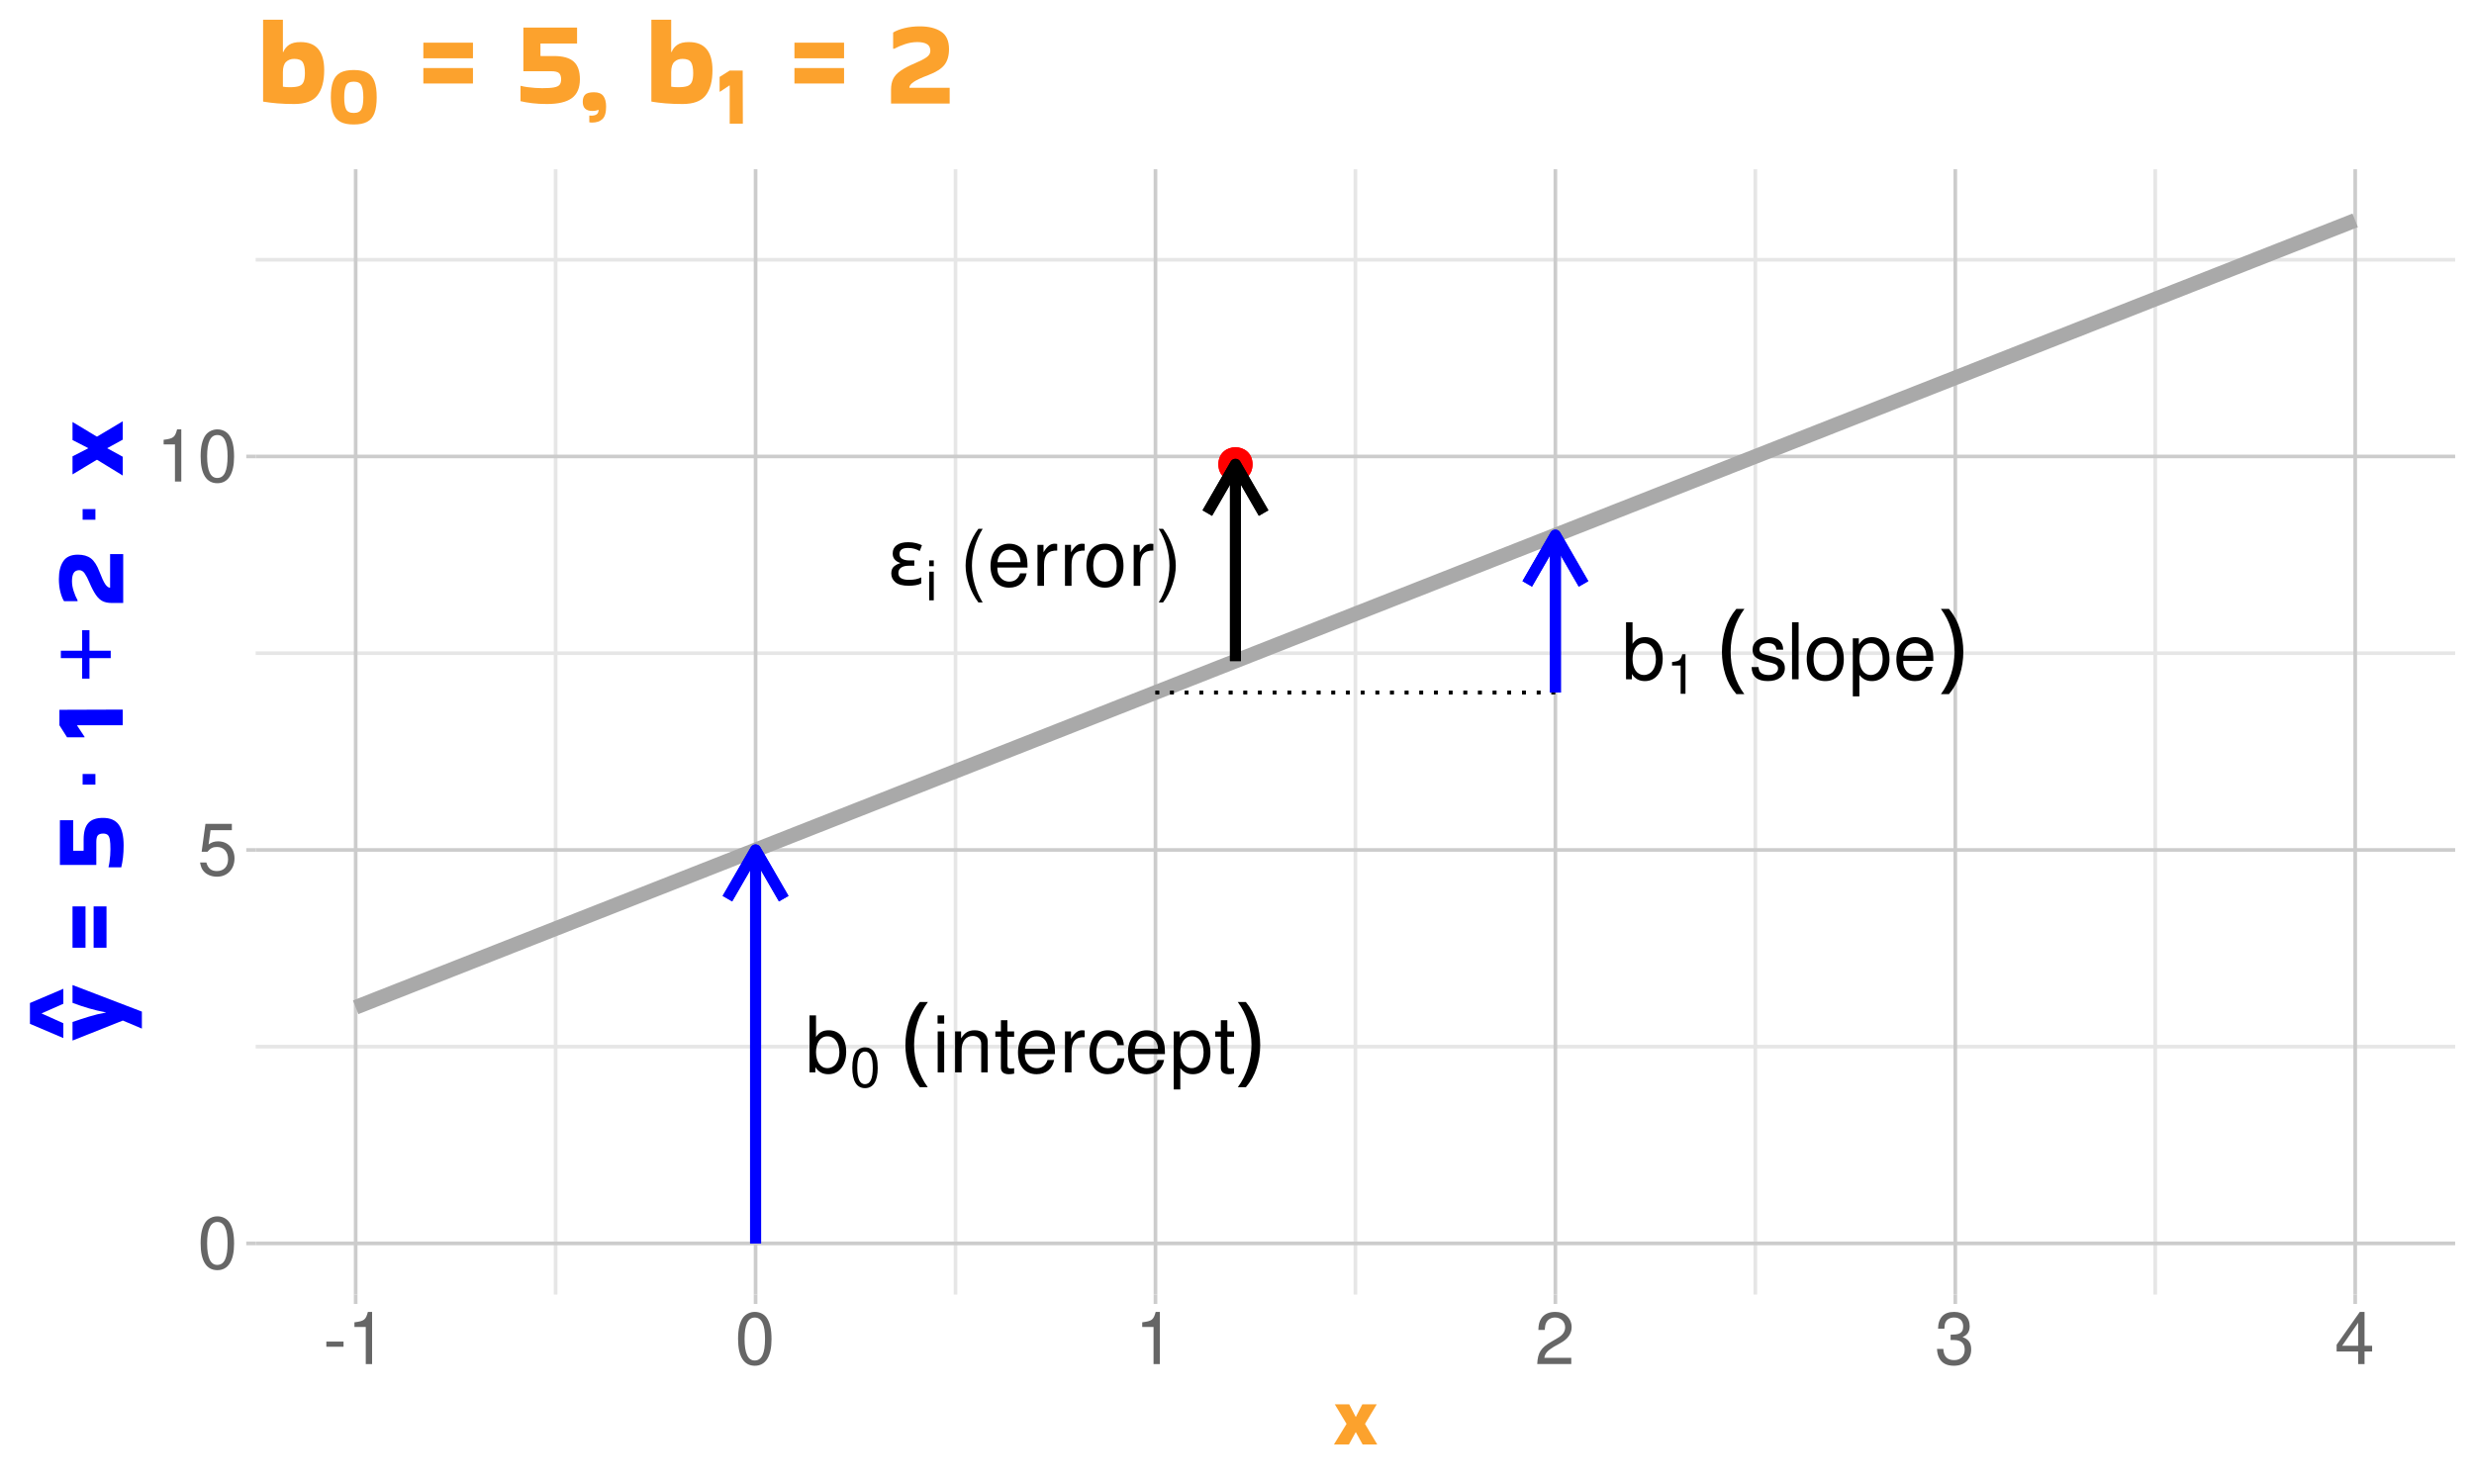 <?xml version="1.0" encoding="UTF-8"?>
<svg xmlns="http://www.w3.org/2000/svg" xmlns:xlink="http://www.w3.org/1999/xlink" width="720" height="432" viewBox="0 0 720 432">
<defs>
<g>
<g id="glyph-0-0">
</g>
<g id="glyph-0-1">
<path d="M 1.234 -16.594 L 1.234 0 L 2.938 0 L 2.938 -1.531 C 3.844 -0.141 5.047 0.531 6.719 0.531 C 9.859 0.531 11.906 -2.047 11.906 -6.016 C 11.906 -9.875 9.969 -12.266 6.812 -12.266 C 5.172 -12.266 4 -11.656 3.125 -10.312 L 3.125 -16.594 Z M 6.438 -10.5 C 8.562 -10.5 9.922 -8.656 9.922 -5.812 C 9.922 -3.094 8.516 -1.25 6.438 -1.25 C 4.422 -1.25 3.125 -3.078 3.125 -5.875 C 3.125 -8.672 4.422 -10.5 6.438 -10.5 Z M 6.438 -10.5 "/>
</g>
<g id="glyph-0-2">
<path d="M 3.422 -11.922 L 1.531 -11.922 L 1.531 0 L 3.422 0 Z M 3.422 -16.594 L 1.5 -16.594 L 1.5 -14.203 L 3.422 -14.203 Z M 3.422 -16.594 "/>
</g>
<g id="glyph-0-3">
<path d="M 1.594 -11.922 L 1.594 0 L 3.5 0 L 3.5 -6.578 C 3.5 -9.016 4.781 -10.609 6.734 -10.609 C 8.234 -10.609 9.203 -9.703 9.203 -8.266 L 9.203 0 L 11.094 0 L 11.094 -9.016 C 11.094 -11 9.609 -12.266 7.312 -12.266 C 5.531 -12.266 4.391 -11.594 3.344 -9.922 L 3.344 -11.922 Z M 1.594 -11.922 "/>
</g>
<g id="glyph-0-4">
<path d="M 5.781 -11.922 L 3.828 -11.922 L 3.828 -15.203 L 1.938 -15.203 L 1.938 -11.922 L 0.312 -11.922 L 0.312 -10.375 L 1.938 -10.375 L 1.938 -1.359 C 1.938 -0.141 2.75 0.531 4.234 0.531 C 4.734 0.531 5.141 0.484 5.781 0.359 L 5.781 -1.234 C 5.516 -1.156 5.266 -1.141 4.875 -1.141 C 4.047 -1.141 3.828 -1.359 3.828 -2.203 L 3.828 -10.375 L 5.781 -10.375 Z M 5.781 -11.922 "/>
</g>
<g id="glyph-0-5">
<path d="M 11.672 -5.328 C 11.672 -7.141 11.547 -8.234 11.203 -9.125 C 10.422 -11.094 8.609 -12.266 6.375 -12.266 C 3.047 -12.266 0.906 -9.75 0.906 -5.812 C 0.906 -1.859 2.953 0.531 6.328 0.531 C 9.062 0.531 10.953 -1.031 11.422 -3.625 L 9.516 -3.625 C 9 -2.047 7.922 -1.234 6.391 -1.234 C 5.188 -1.234 4.172 -1.781 3.531 -2.781 C 3.078 -3.453 2.906 -4.141 2.891 -5.328 Z M 2.938 -6.875 C 3.094 -9.078 4.438 -10.516 6.359 -10.516 C 8.281 -10.516 9.625 -9.016 9.625 -6.875 Z M 2.938 -6.875 "/>
</g>
<g id="glyph-0-6">
<path d="M 1.578 -11.922 L 1.578 0 L 3.484 0 L 3.484 -6.188 C 3.5 -9.062 4.688 -10.328 7.312 -10.266 L 7.312 -12.203 C 6.984 -12.25 6.812 -12.266 6.578 -12.266 C 5.344 -12.266 4.422 -11.547 3.328 -9.766 L 3.328 -11.922 Z M 1.578 -11.922 "/>
</g>
<g id="glyph-0-7">
<path d="M 10.719 -7.922 C 10.625 -9.078 10.375 -9.828 9.922 -10.5 C 9.109 -11.609 7.672 -12.266 6.016 -12.266 C 2.781 -12.266 0.703 -9.719 0.703 -5.766 C 0.703 -1.906 2.75 0.531 5.984 0.531 C 8.828 0.531 10.625 -1.188 10.859 -4.094 L 8.953 -4.094 C 8.625 -2.188 7.656 -1.234 6.031 -1.234 C 3.938 -1.234 2.688 -2.938 2.688 -5.766 C 2.688 -8.734 3.922 -10.516 5.984 -10.516 C 7.578 -10.516 8.578 -9.578 8.812 -7.922 Z M 10.719 -7.922 "/>
</g>
<g id="glyph-0-8">
<path d="M 1.234 4.969 L 3.141 4.969 L 3.141 -1.25 C 4.141 -0.016 5.266 0.531 6.812 0.531 C 9.906 0.531 11.906 -1.953 11.906 -5.766 C 11.906 -9.766 9.953 -12.266 6.781 -12.266 C 5.172 -12.266 3.875 -11.547 2.984 -10.125 L 2.984 -11.922 L 1.234 -11.922 Z M 6.469 -10.5 C 8.562 -10.5 9.922 -8.656 9.922 -5.812 C 9.922 -3.094 8.531 -1.25 6.469 -1.25 C 4.438 -1.25 3.141 -3.078 3.141 -5.875 C 3.141 -8.672 4.438 -10.5 6.469 -10.5 Z M 6.469 -10.5 "/>
</g>
<g id="glyph-0-9">
<path d="M 9.969 -8.609 C 9.953 -10.953 8.406 -12.266 5.641 -12.266 C 2.875 -12.266 1.062 -10.844 1.062 -8.625 C 1.062 -6.766 2.031 -5.875 4.844 -5.188 L 6.625 -4.766 C 7.938 -4.438 8.469 -3.969 8.469 -3.125 C 8.469 -1.984 7.359 -1.234 5.688 -1.234 C 4.672 -1.234 3.797 -1.531 3.328 -2.031 C 3.031 -2.375 2.891 -2.703 2.781 -3.547 L 0.781 -3.547 C 0.859 -0.797 2.406 0.531 5.531 0.531 C 8.531 0.531 10.453 -0.953 10.453 -3.25 C 10.453 -5.031 9.453 -6.016 7.078 -6.578 L 5.266 -7.016 C 3.703 -7.375 3.047 -7.875 3.047 -8.719 C 3.047 -9.828 4.031 -10.516 5.578 -10.516 C 7.109 -10.516 7.922 -9.859 7.969 -8.609 Z M 9.969 -8.609 "/>
</g>
<g id="glyph-0-10">
<path d="M 3.453 -16.594 L 1.547 -16.594 L 1.547 0 L 3.453 0 Z M 3.453 -16.594 "/>
</g>
<g id="glyph-0-11">
<path d="M 6.188 -12.266 C 2.828 -12.266 0.812 -9.875 0.812 -5.875 C 0.812 -1.844 2.828 0.531 6.219 0.531 C 9.578 0.531 11.609 -1.859 11.609 -5.781 C 11.609 -9.922 9.656 -12.266 6.188 -12.266 Z M 6.219 -10.516 C 8.359 -10.516 9.625 -8.766 9.625 -5.812 C 9.625 -2.984 8.312 -1.234 6.219 -1.234 C 4.094 -1.234 2.797 -2.984 2.797 -5.875 C 2.797 -8.766 4.094 -10.516 6.219 -10.516 Z M 6.219 -10.516 "/>
</g>
<g id="glyph-0-12">
</g>
<g id="glyph-0-13">
<path d="M 5.375 -16.594 C 3.094 -13.609 1.656 -9.469 1.656 -5.891 C 1.656 -2.297 3.094 1.844 5.375 4.828 L 6.625 4.828 C 4.625 1.578 3.5 -2.25 3.5 -5.891 C 3.5 -9.516 4.625 -13.359 6.625 -16.594 Z M 5.375 -16.594 "/>
</g>
<g id="glyph-0-14">
<path d="M 2.125 4.828 C 4.391 1.844 5.828 -2.297 5.828 -5.875 C 5.828 -9.469 4.391 -13.609 2.125 -16.594 L 0.859 -16.594 C 2.875 -13.344 3.984 -9.516 3.984 -5.875 C 3.984 -2.25 2.875 1.594 0.859 4.828 Z M 2.125 4.828 "/>
</g>
<g id="glyph-1-0">
</g>
<g id="glyph-1-1">
<path d="M 4.391 -11.516 C 3.328 -11.516 2.375 -11.047 1.781 -10.266 C 1.047 -9.25 0.688 -7.719 0.688 -5.578 C 0.688 -1.688 1.953 0.359 4.391 0.359 C 6.781 0.359 8.078 -1.688 8.078 -5.484 C 8.078 -7.719 7.734 -9.219 6.984 -10.266 C 6.391 -11.062 5.453 -11.516 4.391 -11.516 Z M 4.391 -10.281 C 5.891 -10.281 6.641 -8.734 6.641 -5.609 C 6.641 -2.328 5.906 -0.797 4.344 -0.797 C 2.875 -0.797 2.125 -2.391 2.125 -5.562 C 2.125 -8.734 2.875 -10.281 4.391 -10.281 Z M 4.391 -10.281 "/>
</g>
<g id="glyph-1-2">
<path d="M 4.125 -8.203 L 4.125 0 L 5.531 0 L 5.531 -11.516 L 4.609 -11.516 C 4.109 -9.75 3.797 -9.516 1.625 -9.234 L 1.625 -8.203 Z M 4.125 -8.203 "/>
</g>
<g id="glyph-1-3">
<path d="M 2.391 -8.344 L 1.062 -8.344 L 1.062 0 L 2.391 0 Z M 2.391 -11.625 L 1.047 -11.625 L 1.047 -9.938 L 2.391 -9.938 Z M 2.391 -11.625 "/>
</g>
<g id="glyph-2-0">
<path d="M 2.141 0 L 2.141 -16.25 L 11.5 -16.25 L 11.5 0 Z M 3.297 -1.156 L 10.328 -1.156 L 10.328 -15.094 L 3.297 -15.094 Z M 3.297 -1.156 "/>
</g>
<g id="glyph-2-1">
</g>
<g id="glyph-2-2">
<path d="M 6.094 0.234 C 4.332 0.234 3.047 -0.102 2.234 -0.781 C 1.43 -1.457 1.031 -2.305 1.031 -3.328 C 1.031 -4.234 1.281 -4.906 1.781 -5.344 C 2.289 -5.789 2.895 -6.113 3.594 -6.312 L 3.594 -6.422 C 2.945 -6.629 2.426 -6.957 2.031 -7.406 C 1.633 -7.852 1.438 -8.441 1.438 -9.172 C 1.438 -10.203 1.828 -11.004 2.609 -11.578 C 3.398 -12.148 4.508 -12.438 5.938 -12.438 C 6.789 -12.438 7.562 -12.348 8.25 -12.172 C 8.938 -11.992 9.504 -11.785 9.953 -11.547 L 9.312 -9.875 C 8.82 -10.156 8.301 -10.375 7.75 -10.531 C 7.195 -10.688 6.594 -10.766 5.938 -10.766 C 5.031 -10.766 4.383 -10.609 4 -10.297 C 3.613 -9.984 3.422 -9.562 3.422 -9.031 C 3.422 -8.332 3.695 -7.844 4.25 -7.562 C 4.801 -7.281 5.441 -7.141 6.172 -7.141 L 7.734 -7.141 L 7.734 -5.594 L 6.172 -5.594 C 5.172 -5.594 4.406 -5.406 3.875 -5.031 C 3.352 -4.664 3.094 -4.133 3.094 -3.438 C 3.094 -2.781 3.352 -2.289 3.875 -1.969 C 4.406 -1.645 5.145 -1.484 6.094 -1.484 C 6.883 -1.484 7.57 -1.539 8.156 -1.656 C 8.738 -1.781 9.27 -1.961 9.75 -2.203 L 9.75 -0.438 C 9.27 -0.188 8.719 -0.016 8.094 0.078 C 7.477 0.18 6.812 0.234 6.094 0.234 Z M 6.094 0.234 "/>
</g>
<g id="glyph-3-0">
<path d="M 2.672 0 L 2.672 -20.312 L 14.375 -20.312 L 14.375 0 Z M 4.125 -1.453 L 12.922 -1.453 L 12.922 -18.859 L 4.125 -18.859 Z M 4.125 -1.453 "/>
</g>
<g id="glyph-3-1">
<path d="M 1.141 -7.797 C 1.141 -10.109 1.473 -12.336 2.141 -14.484 C 2.816 -16.641 3.879 -18.582 5.328 -20.312 L 7.688 -20.312 C 6.352 -18.531 5.348 -16.566 4.672 -14.422 C 4.004 -12.273 3.672 -10.078 3.672 -7.828 C 3.672 -5.629 4.004 -3.469 4.672 -1.344 C 5.348 0.77 6.344 2.719 7.656 4.5 L 5.328 4.5 C 3.879 2.82 2.816 0.926 2.141 -1.188 C 1.473 -3.301 1.141 -5.504 1.141 -7.797 Z M 1.141 -7.797 "/>
</g>
<g id="glyph-3-2">
<path d="M 7.391 -7.797 C 7.391 -5.504 7.051 -3.301 6.375 -1.188 C 5.707 0.926 4.656 2.82 3.219 4.5 L 0.875 4.5 C 2.188 2.719 3.176 0.77 3.844 -1.344 C 4.52 -3.469 4.859 -5.629 4.859 -7.828 C 4.859 -10.078 4.52 -12.273 3.844 -14.422 C 3.176 -16.566 2.18 -18.531 0.859 -20.312 L 3.219 -20.312 C 4.656 -18.582 5.707 -16.641 6.375 -14.484 C 7.051 -12.336 7.391 -10.109 7.391 -7.797 Z M 7.391 -7.797 "/>
</g>
<g id="glyph-4-0">
</g>
<g id="glyph-4-1">
<path d="M 5.781 -15.188 C 4.391 -15.188 3.125 -14.547 2.359 -13.531 C 1.391 -12.188 0.906 -10.156 0.906 -7.344 C 0.906 -2.219 2.578 0.484 5.781 0.484 C 8.922 0.484 10.641 -2.219 10.641 -7.219 C 10.641 -10.156 10.188 -12.141 9.203 -13.531 C 8.422 -14.578 7.188 -15.188 5.781 -15.188 Z M 5.781 -13.547 C 7.766 -13.547 8.75 -11.516 8.75 -7.391 C 8.75 -3.062 7.797 -1.047 5.734 -1.047 C 3.781 -1.047 2.797 -3.156 2.797 -7.328 C 2.797 -11.516 3.781 -13.547 5.781 -13.547 Z M 5.781 -13.547 "/>
</g>
<g id="glyph-4-2">
<path d="M 10 -14.891 L 2.312 -14.891 L 1.203 -6.781 L 2.891 -6.781 C 3.766 -7.812 4.469 -8.172 5.656 -8.172 C 7.641 -8.172 8.891 -6.797 8.891 -4.594 C 8.891 -2.453 7.641 -1.156 5.625 -1.156 C 4.016 -1.156 3.031 -1.969 2.578 -3.656 L 0.734 -3.656 C 0.984 -2.438 1.203 -1.844 1.641 -1.297 C 2.484 -0.172 3.984 0.484 5.672 0.484 C 8.672 0.484 10.766 -1.703 10.766 -4.844 C 10.766 -7.797 8.812 -9.812 5.969 -9.812 C 4.906 -9.812 4.078 -9.531 3.219 -8.906 L 3.797 -13.062 L 10 -13.062 Z M 10 -14.891 "/>
</g>
<g id="glyph-4-3">
<path d="M 5.438 -10.812 L 5.438 0 L 7.281 0 L 7.281 -15.188 L 6.062 -15.188 C 5.422 -12.859 5 -12.531 2.141 -12.156 L 2.141 -10.812 Z M 5.438 -10.812 "/>
</g>
<g id="glyph-4-4">
<path d="M 5.969 -6.547 L 0.969 -6.547 L 0.969 -5.047 L 5.969 -5.047 Z M 5.969 -6.547 "/>
</g>
<g id="glyph-4-5">
<path d="M 10.625 -1.828 L 2.797 -1.828 C 2.984 -3.094 3.656 -3.891 5.484 -5 L 7.578 -6.172 C 9.656 -7.328 10.734 -8.891 10.734 -10.75 C 10.734 -12.016 10.234 -13.188 9.344 -14 C 8.469 -14.812 7.375 -15.188 5.969 -15.188 C 4.078 -15.188 2.672 -14.516 1.844 -13.203 C 1.328 -12.406 1.094 -11.469 1.047 -9.938 L 2.891 -9.938 C 2.969 -10.969 3.094 -11.578 3.344 -12.078 C 3.828 -13 4.781 -13.562 5.906 -13.562 C 7.578 -13.562 8.844 -12.344 8.844 -10.703 C 8.844 -9.484 8.141 -8.438 6.828 -7.688 L 4.891 -6.547 C 1.781 -4.766 0.875 -3.344 0.719 -0.016 L 10.625 -0.016 Z M 10.625 -1.828 "/>
</g>
<g id="glyph-4-6">
<path d="M 4.641 -7 L 5.656 -7 C 7.672 -7 8.734 -6.047 8.734 -4.219 C 8.734 -2.312 7.578 -1.156 5.672 -1.156 C 3.641 -1.156 2.641 -2.188 2.516 -4.406 L 0.672 -4.406 C 0.75 -3.188 0.969 -2.391 1.328 -1.719 C 2.094 -0.25 3.547 0.484 5.594 0.484 C 8.656 0.484 10.625 -1.359 10.625 -4.234 C 10.625 -6.172 9.891 -7.219 8.109 -7.859 C 9.484 -8.422 10.188 -9.469 10.188 -11 C 10.188 -13.609 8.484 -15.188 5.656 -15.188 C 2.641 -15.188 1.047 -13.5 0.984 -10.297 L 2.828 -10.297 C 2.859 -11.219 2.938 -11.734 3.172 -12.203 C 3.594 -13.062 4.516 -13.562 5.672 -13.562 C 7.312 -13.562 8.297 -12.578 8.297 -10.938 C 8.297 -9.875 7.922 -9.219 7.094 -8.859 C 6.594 -8.656 5.922 -8.562 4.641 -8.547 Z M 4.641 -7 "/>
</g>
<g id="glyph-4-7">
<path d="M 6.859 -3.672 L 6.859 0 L 8.719 0 L 8.719 -3.672 L 10.922 -3.672 L 10.922 -5.328 L 8.719 -5.328 L 8.719 -15.188 L 7.344 -15.188 L 0.594 -5.625 L 0.594 -3.672 Z M 6.859 -5.328 L 2.203 -5.328 L 6.859 -12.031 Z M 6.859 -5.328 "/>
</g>
<g id="glyph-5-0">
<path d="M 1.922 -16.172 L 13.922 -16.172 L 13.922 0 L 1.922 0 Z M 4.312 -2.406 L 11.516 -2.406 L 11.516 -13.781 L 4.312 -13.781 Z M 4.312 -2.406 "/>
</g>
<g id="glyph-5-1">
<path d="M 9.312 -6.172 L 12.859 -0.219 L 8.594 -0.219 L 6.625 -3.797 L 6.578 -3.797 L 4.609 -0.219 L 0.234 -0.219 L 3.891 -6.172 L 3.891 -6.266 L 0.5 -11.906 L 4.703 -11.906 L 6.578 -8.25 L 6.625 -8.25 L 8.5 -11.906 L 12.703 -11.906 L 9.312 -6.266 Z M 9.312 -6.172 "/>
</g>
<g id="glyph-6-0">
<path d="M -20.219 -2.406 L -20.219 -17.406 L 0 -17.406 L 0 -2.406 Z M -3 -5.406 L -3 -14.406 L -17.219 -14.406 L -17.219 -5.406 Z M -3 -5.406 "/>
</g>
<g id="glyph-6-1">
<path d="M 5.25 -3.484 L -0.234 -5.797 L -14.812 0 L -14.875 0 L -14.875 -5.375 C -13.301 -5.926 -11.711 -6.445 -10.109 -6.938 C -8.504 -7.438 -6.863 -7.832 -5.188 -8.125 L -5.188 -8.188 C -6.852 -8.488 -8.484 -8.875 -10.078 -9.344 C -11.68 -9.812 -13.281 -10.348 -14.875 -10.953 L -14.875 -16.109 L -14.797 -16.109 L 5.312 -8.406 L 5.312 -3.484 Z M 5.25 -3.484 "/>
</g>
<g id="glyph-6-2">
<path d="M -19.266 -11.406 L -9.547 -15.547 L -9.547 -11.188 L -15.844 -8.406 L -15.844 -8.344 L -9.547 -5.516 L -9.547 -1.203 L -19.266 -5.344 Z M -19.266 -11.406 "/>
</g>
<g id="glyph-6-3">
</g>
<g id="glyph-6-4">
<path d="M -14.875 -1.5 L -14.875 -13.531 L -11.094 -13.531 L -11.094 -1.5 Z M -8.734 -1.5 L -8.734 -13.531 L -4.984 -13.531 L -4.984 -1.5 Z M -8.734 -1.5 "/>
</g>
<g id="glyph-6-5">
<path d="M -7.953 -1.594 L -18.547 -1.594 L -18.547 -14.609 L -14.672 -14.609 L -14.672 -5.734 L -11.734 -5.734 L -11.641 -5.797 L -11.641 -9 C -11.641 -11.195 -11.188 -12.797 -10.281 -13.797 C -9.383 -14.797 -7.957 -15.297 -6 -15.297 C -3.914 -15.297 -2.395 -14.645 -1.438 -13.344 C -0.477 -12.051 0 -10.035 0 -7.297 C 0 -5.992 -0.062 -4.812 -0.188 -3.75 C -0.32 -2.688 -0.488 -1.738 -0.688 -0.906 L -4.344 -0.906 L -4.406 -0.953 C -4.289 -1.398 -4.191 -1.926 -4.109 -2.531 C -4.023 -3.145 -3.957 -3.77 -3.906 -4.406 C -3.863 -5.051 -3.844 -5.633 -3.844 -6.156 C -3.844 -7.395 -3.898 -8.344 -4.016 -9 C -4.141 -9.656 -4.352 -10.109 -4.656 -10.359 C -4.969 -10.609 -5.406 -10.734 -5.969 -10.734 C -6.664 -10.734 -7.172 -10.566 -7.484 -10.234 C -7.797 -9.91 -7.953 -9.258 -7.953 -8.281 Z M -7.953 -1.594 "/>
</g>
<g id="glyph-6-6">
<path d="M -11.375 -1.203 L -16.469 -1.203 L -18.688 -4.703 L -18.688 -9.203 L -0.266 -9.266 L -0.266 -4.703 L -13.5 -4.703 L -13.5 -4.562 L -11.375 -1.344 Z M -11.375 -1.203 "/>
</g>
<g id="glyph-6-7">
<path d="M -13.406 -1.266 L -17.344 -1.266 C -17.781 -1.961 -18.141 -2.879 -18.422 -4.016 C -18.703 -5.16 -18.844 -6.398 -18.844 -7.734 C -18.844 -9.879 -18.422 -11.594 -17.578 -12.875 C -16.734 -14.164 -15.312 -14.812 -13.312 -14.812 C -11.738 -14.812 -10.473 -14.445 -9.516 -13.719 C -8.566 -12.988 -7.742 -11.707 -7.047 -9.875 C -6.367 -8.094 -5.797 -6.863 -5.328 -6.188 C -4.859 -5.52 -4.395 -5.188 -3.938 -5.188 L -3.938 -14.969 L -0.125 -14.969 L -0.125 -0.75 L -3.484 -0.75 C -4.504 -0.75 -5.375 -0.922 -6.094 -1.266 C -6.812 -1.617 -7.469 -2.223 -8.062 -3.078 C -8.664 -3.941 -9.289 -5.133 -9.938 -6.656 C -10.414 -7.801 -10.879 -8.695 -11.328 -9.344 C -11.773 -9.988 -12.316 -10.305 -12.953 -10.297 C -13.711 -10.273 -14.25 -9.988 -14.562 -9.438 C -14.875 -8.883 -15.031 -8.109 -15.031 -7.109 C -15.031 -6.148 -14.863 -5.172 -14.531 -4.172 C -14.207 -3.172 -13.832 -2.289 -13.406 -1.531 Z M -13.406 -1.266 "/>
</g>
<g id="glyph-6-8">
<path d="M -7.703 -11.641 L -0.266 -16.078 L -0.266 -10.734 L -4.734 -8.281 L -4.734 -8.219 L -0.266 -5.766 L -0.266 -0.297 L -7.703 -4.859 L -7.828 -4.859 L -14.875 -0.625 L -14.875 -5.875 L -10.312 -8.219 L -10.312 -8.281 L -14.875 -10.625 L -14.875 -15.875 L -7.828 -11.641 Z M -7.703 -11.641 "/>
</g>
<g id="glyph-7-0">
<path d="M 5.297 -1.5 L -21.156 -1.5 L -21.156 -16.5 L 5.297 -16.5 Z M 3.641 -3.172 L 3.641 -14.828 L -19.469 -14.828 L -19.469 -3.172 Z M 3.641 -3.172 "/>
</g>
<g id="glyph-7-1">
<path d="M -12.281 -3.203 L -12.281 -6.297 L -8.562 -6.297 L -8.562 -3.203 Z M -12.281 -3.203 "/>
</g>
<g id="glyph-8-0">
<path d="M 0 -2.812 L -21.422 -2.812 L -21.422 -15.156 L 0 -15.156 Z M -1.531 -4.344 L -1.531 -13.625 L -19.891 -13.625 L -19.891 -4.344 Z M -1.531 -4.344 "/>
</g>
<g id="glyph-8-1">
<path d="M -11.641 -9.625 L -11.641 -15.594 L -9.516 -15.594 L -9.516 -9.625 L -3.328 -9.625 L -3.328 -7.469 L -9.516 -7.469 L -9.516 -1.5 L -11.641 -1.5 L -11.641 -7.469 L -17.844 -7.469 L -17.844 -9.625 Z M -11.641 -9.625 "/>
</g>
<g id="glyph-9-0">
<path d="M 2.875 -24.266 L 20.875 -24.266 L 20.875 0 L 2.875 0 Z M 6.484 -3.594 L 17.281 -3.594 L 17.281 -20.656 L 6.484 -20.656 Z M 6.484 -3.594 "/>
</g>
<g id="glyph-9-1">
<path d="M 19.938 -9.859 C 19.938 -6.617 19.273 -4.164 17.953 -2.5 C 16.641 -0.832 14.398 0 11.234 0 C 9.453 0 7.801 -0.062 6.281 -0.188 C 4.758 -0.32 3.422 -0.488 2.266 -0.688 L 2.156 -0.75 L 2.156 -24.547 L 7.922 -24.547 L 7.922 -15.156 L 8.062 -15.156 C 8.395 -16.02 8.953 -16.711 9.734 -17.234 C 10.516 -17.766 11.625 -18.031 13.062 -18.031 C 17.645 -18.031 19.938 -15.305 19.938 -9.859 Z M 7.922 -9.25 L 7.922 -5.047 C 8.492 -4.941 9.164 -4.891 9.938 -4.891 C 11.062 -4.891 11.941 -4.992 12.578 -5.203 C 13.211 -5.41 13.66 -5.812 13.922 -6.406 C 14.191 -7.008 14.328 -7.875 14.328 -9 C 14.328 -10.414 14.125 -11.457 13.719 -12.125 C 13.312 -12.801 12.473 -13.141 11.203 -13.141 C 10.234 -13.141 9.441 -12.844 8.828 -12.25 C 8.223 -11.664 7.922 -10.664 7.922 -9.25 Z M 7.922 -9.25 "/>
</g>
<g id="glyph-9-2">
</g>
<g id="glyph-9-3">
<path d="M 1.797 -17.859 L 16.234 -17.859 L 16.234 -13.312 L 1.797 -13.312 Z M 1.797 -10.469 L 16.234 -10.469 L 16.234 -5.969 L 1.797 -5.969 Z M 1.797 -10.469 "/>
</g>
<g id="glyph-9-4">
<path d="M 1.906 -9.547 L 1.906 -22.25 L 17.531 -22.25 L 17.531 -17.609 L 6.875 -17.609 L 6.875 -14.078 L 6.953 -13.969 L 10.797 -13.969 C 13.441 -13.969 15.363 -13.426 16.562 -12.344 C 17.758 -11.27 18.359 -9.555 18.359 -7.203 C 18.359 -4.703 17.578 -2.875 16.016 -1.719 C 14.461 -0.57 12.039 0 8.75 0 C 7.188 0 5.77 -0.078 4.5 -0.234 C 3.227 -0.391 2.086 -0.586 1.078 -0.828 L 1.078 -5.219 L 1.156 -5.297 C 1.676 -5.148 2.301 -5.023 3.031 -4.922 C 3.77 -4.828 4.52 -4.75 5.281 -4.688 C 6.051 -4.633 6.75 -4.609 7.375 -4.609 C 8.863 -4.609 10.004 -4.68 10.797 -4.828 C 11.586 -4.973 12.133 -5.227 12.438 -5.594 C 12.738 -5.969 12.891 -6.488 12.891 -7.156 C 12.891 -8 12.691 -8.609 12.297 -8.984 C 11.898 -9.359 11.113 -9.547 9.938 -9.547 Z M 1.906 -9.547 "/>
</g>
<g id="glyph-9-5">
<path d="M 2.125 3.344 C 2.27 3.375 2.438 3.391 2.625 3.391 C 3.344 3.391 3.879 3.258 4.234 3 C 4.598 2.75 4.781 2.312 4.781 1.688 L 4.75 1.656 C 4.344 1.895 3.754 2.016 2.984 2.016 C 1.117 2.016 0.188 1.129 0.188 -0.641 C 0.188 -1.555 0.414 -2.25 0.875 -2.719 C 1.344 -3.188 2.203 -3.422 3.453 -3.422 C 4.723 -3.422 5.629 -3.062 6.172 -2.344 C 6.711 -1.625 6.984 -0.594 6.984 0.75 C 6.984 2.508 6.625 3.723 5.906 4.391 C 5.188 5.066 4.164 5.406 2.844 5.406 C 2.719 5.406 2.594 5.395 2.469 5.375 C 2.352 5.363 2.227 5.348 2.094 5.328 L 2.094 3.391 Z M 2.125 3.344 "/>
</g>
<g id="glyph-9-6">
<path d="M 1.516 -16.094 L 1.516 -20.812 C 2.348 -21.332 3.445 -21.758 4.812 -22.094 C 6.188 -22.438 7.676 -22.609 9.281 -22.609 C 11.852 -22.609 13.91 -22.102 15.453 -21.094 C 17.004 -20.082 17.781 -18.379 17.781 -15.984 C 17.781 -14.086 17.344 -12.566 16.469 -11.422 C 15.594 -10.285 14.051 -9.297 11.844 -8.453 C 9.707 -7.641 8.238 -6.953 7.438 -6.391 C 6.633 -5.828 6.234 -5.27 6.234 -4.719 L 17.969 -4.719 L 17.969 -0.141 L 0.906 -0.141 L 0.906 -4.172 C 0.906 -5.398 1.113 -6.445 1.531 -7.312 C 1.945 -8.176 2.672 -8.969 3.703 -9.688 C 4.734 -10.406 6.16 -11.148 7.984 -11.922 C 9.359 -12.492 10.438 -13.051 11.219 -13.594 C 12 -14.133 12.375 -14.785 12.344 -15.547 C 12.32 -16.461 11.977 -17.102 11.312 -17.469 C 10.656 -17.844 9.727 -18.031 8.531 -18.031 C 7.375 -18.031 6.195 -17.832 5 -17.438 C 3.801 -17.039 2.75 -16.594 1.844 -16.094 Z M 1.516 -16.094 "/>
</g>
<g id="glyph-10-0">
<path d="M 2.016 -16.984 L 14.625 -16.984 L 14.625 0 L 2.016 0 Z M 4.531 -2.516 L 12.094 -2.516 L 12.094 -14.469 L 4.531 -14.469 Z M 4.531 -2.516 "/>
</g>
<g id="glyph-10-1">
<path d="M 14.219 -7.906 C 14.219 -6 14 -4.461 13.562 -3.297 C 13.125 -2.141 12.414 -1.301 11.438 -0.781 C 10.469 -0.258 9.164 0 7.531 0 C 5.914 0 4.617 -0.258 3.641 -0.781 C 2.672 -1.301 1.969 -2.141 1.531 -3.297 C 1.094 -4.461 0.875 -6 0.875 -7.906 C 0.875 -9.844 1.094 -11.391 1.531 -12.547 C 1.969 -13.711 2.672 -14.555 3.641 -15.078 C 4.617 -15.598 5.914 -15.859 7.531 -15.859 C 9.164 -15.859 10.469 -15.598 11.438 -15.078 C 12.414 -14.555 13.125 -13.711 13.562 -12.547 C 14 -11.391 14.219 -9.844 14.219 -7.906 Z M 7.531 -3.359 C 8.676 -3.359 9.426 -3.727 9.781 -4.469 C 10.145 -5.219 10.328 -6.363 10.328 -7.906 C 10.328 -9.469 10.145 -10.617 9.781 -11.359 C 9.426 -12.098 8.676 -12.469 7.531 -12.469 C 6.406 -12.469 5.66 -12.098 5.297 -11.359 C 4.941 -10.617 4.766 -9.469 4.766 -7.906 C 4.766 -6.363 4.941 -5.219 5.297 -4.469 C 5.66 -3.727 6.406 -3.359 7.531 -3.359 Z M 7.531 -3.359 "/>
</g>
<g id="glyph-10-2">
<path d="M 1.016 -9.547 L 1.016 -13.844 L 3.953 -15.703 L 7.734 -15.703 L 7.781 -0.234 L 3.953 -0.234 L 3.953 -11.344 L 3.828 -11.344 L 1.141 -9.547 Z M 1.016 -9.547 "/>
</g>
</g>
<clipPath id="clip-0">
<path clip-rule="nonzero" d="M 74.41 49.258 L 714.52 49.258 L 714.52 376.848 L 74.41 376.848 Z M 74.41 49.258 "/>
</clipPath>
<clipPath id="clip-1">
<path clip-rule="nonzero" d="M 74.41 304 L 714.52 304 L 714.52 306 L 74.41 306 Z M 74.41 304 "/>
</clipPath>
<clipPath id="clip-2">
<path clip-rule="nonzero" d="M 74.41 189 L 714.52 189 L 714.52 191 L 74.41 191 Z M 74.41 189 "/>
</clipPath>
<clipPath id="clip-3">
<path clip-rule="nonzero" d="M 74.41 75 L 714.52 75 L 714.52 77 L 74.41 77 Z M 74.41 75 "/>
</clipPath>
<clipPath id="clip-4">
<path clip-rule="nonzero" d="M 161 49.258 L 163 49.258 L 163 376.848 L 161 376.848 Z M 161 49.258 "/>
</clipPath>
<clipPath id="clip-5">
<path clip-rule="nonzero" d="M 277 49.258 L 279 49.258 L 279 376.848 L 277 376.848 Z M 277 49.258 "/>
</clipPath>
<clipPath id="clip-6">
<path clip-rule="nonzero" d="M 393 49.258 L 395 49.258 L 395 376.848 L 393 376.848 Z M 393 49.258 "/>
</clipPath>
<clipPath id="clip-7">
<path clip-rule="nonzero" d="M 510 49.258 L 512 49.258 L 512 376.848 L 510 376.848 Z M 510 49.258 "/>
</clipPath>
<clipPath id="clip-8">
<path clip-rule="nonzero" d="M 626 49.258 L 628 49.258 L 628 376.848 L 626 376.848 Z M 626 49.258 "/>
</clipPath>
<clipPath id="clip-9">
<path clip-rule="nonzero" d="M 74.41 361 L 714.52 361 L 714.52 363 L 74.41 363 Z M 74.41 361 "/>
</clipPath>
<clipPath id="clip-10">
<path clip-rule="nonzero" d="M 74.41 246 L 714.52 246 L 714.52 248 L 74.41 248 Z M 74.41 246 "/>
</clipPath>
<clipPath id="clip-11">
<path clip-rule="nonzero" d="M 74.41 132 L 714.52 132 L 714.52 134 L 74.41 134 Z M 74.41 132 "/>
</clipPath>
<clipPath id="clip-12">
<path clip-rule="nonzero" d="M 102 49.258 L 105 49.258 L 105 376.848 L 102 376.848 Z M 102 49.258 "/>
</clipPath>
<clipPath id="clip-13">
<path clip-rule="nonzero" d="M 219 49.258 L 221 49.258 L 221 376.848 L 219 376.848 Z M 219 49.258 "/>
</clipPath>
<clipPath id="clip-14">
<path clip-rule="nonzero" d="M 335 49.258 L 337 49.258 L 337 376.848 L 335 376.848 Z M 335 49.258 "/>
</clipPath>
<clipPath id="clip-15">
<path clip-rule="nonzero" d="M 452 49.258 L 454 49.258 L 454 376.848 L 452 376.848 Z M 452 49.258 "/>
</clipPath>
<clipPath id="clip-16">
<path clip-rule="nonzero" d="M 568 49.258 L 570 49.258 L 570 376.848 L 568 376.848 Z M 568 49.258 "/>
</clipPath>
<clipPath id="clip-17">
<path clip-rule="nonzero" d="M 684 49.258 L 686 49.258 L 686 376.848 L 684 376.848 Z M 684 49.258 "/>
</clipPath>
</defs>
<rect x="-72" y="-43.2" width="864" height="518.4" fill="rgb(100%, 100%, 100%)" fill-opacity="1"/>
<path fill="none" stroke-width="1.067" stroke-linecap="round" stroke-linejoin="round" stroke="rgb(100%, 100%, 100%)" stroke-opacity="1" stroke-miterlimit="10" d="M 0 432 L 720 432 L 720 0 L 0 0 Z M 0 432 "/>
<g clip-path="url(#clip-0)">
<path fill-rule="nonzero" fill="rgb(100%, 100%, 100%)" fill-opacity="1" stroke-width="1.067" stroke-linecap="round" stroke-linejoin="round" stroke="rgb(100%, 100%, 100%)" stroke-opacity="1" stroke-miterlimit="10" d="M 74.41 376.848 L 714.52 376.848 L 714.52 49.258 L 74.41 49.258 Z M 74.41 376.848 "/>
</g>
<g clip-path="url(#clip-1)">
<path fill="none" stroke-width="1.067" stroke-linecap="butt" stroke-linejoin="round" stroke="rgb(90.196%, 90.196%, 90.196%)" stroke-opacity="1" stroke-miterlimit="10" d="M 74.41 304.688 L 714.52 304.688 "/>
</g>
<g clip-path="url(#clip-2)">
<path fill="none" stroke-width="1.067" stroke-linecap="butt" stroke-linejoin="round" stroke="rgb(90.196%, 90.196%, 90.196%)" stroke-opacity="1" stroke-miterlimit="10" d="M 74.41 190.145 L 714.52 190.145 "/>
</g>
<g clip-path="url(#clip-3)">
<path fill="none" stroke-width="1.067" stroke-linecap="butt" stroke-linejoin="round" stroke="rgb(90.196%, 90.196%, 90.196%)" stroke-opacity="1" stroke-miterlimit="10" d="M 74.41 75.605 L 714.52 75.605 "/>
</g>
<g clip-path="url(#clip-4)">
<path fill="none" stroke-width="1.067" stroke-linecap="butt" stroke-linejoin="round" stroke="rgb(90.196%, 90.196%, 90.196%)" stroke-opacity="1" stroke-miterlimit="10" d="M 161.699 376.848 L 161.699 49.258 "/>
</g>
<g clip-path="url(#clip-5)">
<path fill="none" stroke-width="1.067" stroke-linecap="butt" stroke-linejoin="round" stroke="rgb(90.196%, 90.196%, 90.196%)" stroke-opacity="1" stroke-miterlimit="10" d="M 278.082 376.848 L 278.082 49.258 "/>
</g>
<g clip-path="url(#clip-6)">
<path fill="none" stroke-width="1.067" stroke-linecap="butt" stroke-linejoin="round" stroke="rgb(90.196%, 90.196%, 90.196%)" stroke-opacity="1" stroke-miterlimit="10" d="M 394.465 376.848 L 394.465 49.258 "/>
</g>
<g clip-path="url(#clip-7)">
<path fill="none" stroke-width="1.067" stroke-linecap="butt" stroke-linejoin="round" stroke="rgb(90.196%, 90.196%, 90.196%)" stroke-opacity="1" stroke-miterlimit="10" d="M 510.848 376.848 L 510.848 49.258 "/>
</g>
<g clip-path="url(#clip-8)">
<path fill="none" stroke-width="1.067" stroke-linecap="butt" stroke-linejoin="round" stroke="rgb(90.196%, 90.196%, 90.196%)" stroke-opacity="1" stroke-miterlimit="10" d="M 627.234 376.848 L 627.234 49.258 "/>
</g>
<g clip-path="url(#clip-9)">
<path fill="none" stroke-width="1.067" stroke-linecap="butt" stroke-linejoin="round" stroke="rgb(80%, 80%, 80%)" stroke-opacity="1" stroke-miterlimit="10" d="M 74.41 361.957 L 714.52 361.957 "/>
</g>
<g clip-path="url(#clip-10)">
<path fill="none" stroke-width="1.067" stroke-linecap="butt" stroke-linejoin="round" stroke="rgb(80%, 80%, 80%)" stroke-opacity="1" stroke-miterlimit="10" d="M 74.41 247.418 L 714.52 247.418 "/>
</g>
<g clip-path="url(#clip-11)">
<path fill="none" stroke-width="1.067" stroke-linecap="butt" stroke-linejoin="round" stroke="rgb(80%, 80%, 80%)" stroke-opacity="1" stroke-miterlimit="10" d="M 74.41 132.875 L 714.52 132.875 "/>
</g>
<g clip-path="url(#clip-12)">
<path fill="none" stroke-width="1.067" stroke-linecap="butt" stroke-linejoin="round" stroke="rgb(80%, 80%, 80%)" stroke-opacity="1" stroke-miterlimit="10" d="M 103.508 376.848 L 103.508 49.258 "/>
</g>
<g clip-path="url(#clip-13)">
<path fill="none" stroke-width="1.067" stroke-linecap="butt" stroke-linejoin="round" stroke="rgb(80%, 80%, 80%)" stroke-opacity="1" stroke-miterlimit="10" d="M 219.891 376.848 L 219.891 49.258 "/>
</g>
<g clip-path="url(#clip-14)">
<path fill="none" stroke-width="1.067" stroke-linecap="butt" stroke-linejoin="round" stroke="rgb(80%, 80%, 80%)" stroke-opacity="1" stroke-miterlimit="10" d="M 336.273 376.848 L 336.273 49.258 "/>
</g>
<g clip-path="url(#clip-15)">
<path fill="none" stroke-width="1.067" stroke-linecap="butt" stroke-linejoin="round" stroke="rgb(80%, 80%, 80%)" stroke-opacity="1" stroke-miterlimit="10" d="M 452.656 376.848 L 452.656 49.258 "/>
</g>
<g clip-path="url(#clip-16)">
<path fill="none" stroke-width="1.067" stroke-linecap="butt" stroke-linejoin="round" stroke="rgb(80%, 80%, 80%)" stroke-opacity="1" stroke-miterlimit="10" d="M 569.043 376.848 L 569.043 49.258 "/>
</g>
<g clip-path="url(#clip-17)">
<path fill="none" stroke-width="1.067" stroke-linecap="butt" stroke-linejoin="round" stroke="rgb(80%, 80%, 80%)" stroke-opacity="1" stroke-miterlimit="10" d="M 685.426 376.848 L 685.426 49.258 "/>
</g>
<path fill="none" stroke-width="4.268" stroke-linecap="butt" stroke-linejoin="round" stroke="rgb(66.275%, 66.275%, 66.275%)" stroke-opacity="1" stroke-miterlimit="10" d="M 103.508 293.234 L 109.324 290.941 L 115.145 288.652 L 120.965 286.359 L 126.785 284.07 L 132.602 281.781 L 138.422 279.488 L 144.242 277.199 L 150.059 274.906 L 155.879 272.617 L 161.699 270.324 L 167.52 268.035 L 173.336 265.742 L 179.156 263.453 L 184.977 261.16 L 190.793 258.871 L 196.613 256.582 L 202.434 254.289 L 208.254 252 L 214.07 249.707 L 219.891 247.418 L 225.711 245.125 L 231.527 242.836 L 237.348 240.543 L 243.168 238.254 L 248.984 235.961 L 254.805 233.672 L 260.625 231.379 L 266.445 229.09 L 272.262 226.801 L 278.082 224.508 L 283.902 222.219 L 289.719 219.926 L 295.539 217.637 L 301.359 215.344 L 307.18 213.055 L 312.996 210.762 L 318.816 208.473 L 324.637 206.18 L 330.453 203.891 L 336.273 201.602 L 342.094 199.309 L 347.914 197.02 L 353.73 194.727 L 359.551 192.438 L 365.371 190.145 L 371.188 187.855 L 377.008 185.562 L 382.828 183.273 L 388.648 180.98 L 394.465 178.691 L 400.285 176.402 L 406.105 174.109 L 411.922 171.82 L 417.742 169.527 L 423.562 167.238 L 429.379 164.945 L 435.199 162.656 L 441.02 160.363 L 446.84 158.074 L 452.656 155.781 L 464.297 151.203 L 470.113 148.91 L 475.934 146.621 L 481.754 144.328 L 487.574 142.039 L 493.391 139.746 L 499.211 137.457 L 505.031 135.164 L 510.848 132.875 L 516.668 130.582 L 528.309 126.004 L 534.125 123.711 L 539.945 121.422 L 545.766 119.129 L 551.582 116.84 L 557.402 114.547 L 563.223 112.258 L 569.043 109.965 L 574.859 107.676 L 580.68 105.383 L 586.5 103.094 L 592.316 100.805 L 598.137 98.512 L 603.957 96.223 L 609.773 93.93 L 615.594 91.641 L 621.414 89.348 L 627.234 87.059 L 633.051 84.766 L 638.871 82.477 L 644.691 80.184 L 650.508 77.895 L 656.328 75.605 L 662.148 73.312 L 667.969 71.023 L 673.785 68.73 L 679.605 66.441 L 685.426 64.148 "/>
<path fill="none" stroke-width="3.201" stroke-linecap="butt" stroke-linejoin="round" stroke="rgb(0%, 0%, 100%)" stroke-opacity="1" stroke-miterlimit="10" d="M 219.891 361.957 L 219.891 247.418 "/>
<path fill="none" stroke-width="3.201" stroke-linecap="butt" stroke-linejoin="round" stroke="rgb(0%, 0%, 100%)" stroke-opacity="1" stroke-miterlimit="10" d="M 228.082 261.602 L 219.891 247.418 L 211.699 261.602 "/>
<path fill="none" stroke-width="3.201" stroke-linecap="butt" stroke-linejoin="round" stroke="rgb(0%, 0%, 100%)" stroke-opacity="1" stroke-miterlimit="10" d="M 219.891 361.957 L 219.891 247.418 "/>
<path fill="none" stroke-width="3.201" stroke-linecap="butt" stroke-linejoin="round" stroke="rgb(0%, 0%, 100%)" stroke-opacity="1" stroke-miterlimit="10" d="M 228.082 261.602 L 219.891 247.418 L 211.699 261.602 "/>
<path fill="none" stroke-width="1.067" stroke-linecap="butt" stroke-linejoin="round" stroke="rgb(0%, 0%, 0%)" stroke-opacity="1" stroke-dasharray="1.067 3.201" stroke-miterlimit="10" d="M 336.273 201.602 L 452.656 201.602 "/>
<path fill="none" stroke-width="1.067" stroke-linecap="butt" stroke-linejoin="round" stroke="rgb(0%, 0%, 0%)" stroke-opacity="1" stroke-dasharray="1.067 3.201" stroke-miterlimit="10" d="M 336.273 201.602 L 452.656 201.602 "/>
<path fill="none" stroke-width="3.201" stroke-linecap="butt" stroke-linejoin="round" stroke="rgb(0%, 0%, 100%)" stroke-opacity="1" stroke-miterlimit="10" d="M 452.656 201.602 L 452.656 155.781 "/>
<path fill="none" stroke-width="3.201" stroke-linecap="butt" stroke-linejoin="round" stroke="rgb(0%, 0%, 100%)" stroke-opacity="1" stroke-miterlimit="10" d="M 460.848 169.969 L 452.656 155.781 L 444.469 169.969 "/>
<path fill="none" stroke-width="3.201" stroke-linecap="butt" stroke-linejoin="round" stroke="rgb(0%, 0%, 100%)" stroke-opacity="1" stroke-miterlimit="10" d="M 452.656 201.602 L 452.656 155.781 "/>
<path fill="none" stroke-width="3.201" stroke-linecap="butt" stroke-linejoin="round" stroke="rgb(0%, 0%, 100%)" stroke-opacity="1" stroke-miterlimit="10" d="M 460.848 169.969 L 452.656 155.781 L 444.469 169.969 "/>
<g fill="rgb(0%, 0%, 0%)" fill-opacity="1">
<use xlink:href="#glyph-0-1" x="234.359" y="312.18"/>
</g>
<g fill="rgb(0%, 0%, 0%)" fill-opacity="1">
<use xlink:href="#glyph-1-1" x="247.359" y="316.404"/>
</g>
<g fill="rgb(0%, 0%, 0%)" fill-opacity="1">
<use xlink:href="#glyph-2-1" x="256.359" y="311.918"/>
</g>
<g fill="rgb(0%, 0%, 0%)" fill-opacity="1">
<use xlink:href="#glyph-3-1" x="262.359" y="312.001"/>
</g>
<g fill="rgb(0%, 0%, 0%)" fill-opacity="1">
<use xlink:href="#glyph-0-2" x="271.359" y="312.18"/>
</g>
<g fill="rgb(0%, 0%, 0%)" fill-opacity="1">
<use xlink:href="#glyph-0-3" x="276.359" y="312.18"/>
</g>
<g fill="rgb(0%, 0%, 0%)" fill-opacity="1">
<use xlink:href="#glyph-0-4" x="289.359" y="312.18"/>
</g>
<g fill="rgb(0%, 0%, 0%)" fill-opacity="1">
<use xlink:href="#glyph-0-5" x="295.359" y="312.18"/>
</g>
<g fill="rgb(0%, 0%, 0%)" fill-opacity="1">
<use xlink:href="#glyph-0-6" x="308.359" y="312.18"/>
</g>
<g fill="rgb(0%, 0%, 0%)" fill-opacity="1">
<use xlink:href="#glyph-0-7" x="316.359" y="312.18"/>
</g>
<g fill="rgb(0%, 0%, 0%)" fill-opacity="1">
<use xlink:href="#glyph-0-5" x="327.359" y="312.18"/>
</g>
<g fill="rgb(0%, 0%, 0%)" fill-opacity="1">
<use xlink:href="#glyph-0-8" x="340.359" y="312.18"/>
</g>
<g fill="rgb(0%, 0%, 0%)" fill-opacity="1">
<use xlink:href="#glyph-0-4" x="353.359" y="312.18"/>
</g>
<g fill="rgb(0%, 0%, 0%)" fill-opacity="1">
<use xlink:href="#glyph-3-2" x="359.359" y="312.001"/>
</g>
<g fill="rgb(0%, 0%, 0%)" fill-opacity="1">
<use xlink:href="#glyph-0-1" x="471.988" y="197.738"/>
</g>
<g fill="rgb(0%, 0%, 0%)" fill-opacity="1">
<use xlink:href="#glyph-1-2" x="484.988" y="201.959"/>
</g>
<g fill="rgb(0%, 0%, 0%)" fill-opacity="1">
<use xlink:href="#glyph-2-1" x="493.988" y="197.477"/>
</g>
<g fill="rgb(0%, 0%, 0%)" fill-opacity="1">
<use xlink:href="#glyph-3-1" x="499.988" y="197.56"/>
</g>
<g fill="rgb(0%, 0%, 0%)" fill-opacity="1">
<use xlink:href="#glyph-0-9" x="508.988" y="197.738"/>
</g>
<g fill="rgb(0%, 0%, 0%)" fill-opacity="1">
<use xlink:href="#glyph-0-10" x="519.988" y="197.738"/>
</g>
<g fill="rgb(0%, 0%, 0%)" fill-opacity="1">
<use xlink:href="#glyph-0-11" x="524.988" y="197.738"/>
</g>
<g fill="rgb(0%, 0%, 0%)" fill-opacity="1">
<use xlink:href="#glyph-0-8" x="537.988" y="197.738"/>
</g>
<g fill="rgb(0%, 0%, 0%)" fill-opacity="1">
<use xlink:href="#glyph-0-5" x="550.988" y="197.738"/>
</g>
<g fill="rgb(0%, 0%, 0%)" fill-opacity="1">
<use xlink:href="#glyph-3-2" x="563.988" y="197.56"/>
</g>
<path fill-rule="nonzero" fill="rgb(100%, 0%, 0%)" fill-opacity="1" stroke-width="0.709" stroke-linecap="round" stroke-linejoin="round" stroke="rgb(100%, 0%, 0%)" stroke-opacity="1" stroke-miterlimit="10" d="M 364.172 135.164 C 364.172 141.328 354.93 141.328 354.93 135.164 C 354.93 129.004 364.172 129.004 364.172 135.164 "/>
<path fill-rule="nonzero" fill="rgb(100%, 0%, 0%)" fill-opacity="1" stroke-width="0.709" stroke-linecap="round" stroke-linejoin="round" stroke="rgb(100%, 0%, 0%)" stroke-opacity="1" stroke-miterlimit="10" d="M 364.172 135.164 C 364.172 141.328 354.93 141.328 354.93 135.164 C 354.93 129.004 364.172 129.004 364.172 135.164 "/>
<path fill="none" stroke-width="3.201" stroke-linecap="butt" stroke-linejoin="round" stroke="rgb(0%, 0%, 0%)" stroke-opacity="1" stroke-miterlimit="10" d="M 359.551 192.438 L 359.551 135.164 "/>
<path fill="none" stroke-width="3.201" stroke-linecap="butt" stroke-linejoin="round" stroke="rgb(0%, 0%, 0%)" stroke-opacity="1" stroke-miterlimit="10" d="M 367.742 149.352 L 359.551 135.164 L 351.359 149.352 "/>
<path fill="none" stroke-width="3.201" stroke-linecap="butt" stroke-linejoin="round" stroke="rgb(0%, 0%, 0%)" stroke-opacity="1" stroke-miterlimit="10" d="M 359.551 192.438 L 359.551 135.164 "/>
<path fill="none" stroke-width="3.201" stroke-linecap="butt" stroke-linejoin="round" stroke="rgb(0%, 0%, 0%)" stroke-opacity="1" stroke-miterlimit="10" d="M 367.742 149.352 L 359.551 135.164 L 351.359 149.352 "/>
<g fill="rgb(0%, 0%, 0%)" fill-opacity="1">
<use xlink:href="#glyph-2-2" x="258.359" y="170.277"/>
</g>
<g fill="rgb(0%, 0%, 0%)" fill-opacity="1">
<use xlink:href="#glyph-1-3" x="269.359" y="174.76"/>
</g>
<g fill="rgb(0%, 0%, 0%)" fill-opacity="1">
<use xlink:href="#glyph-0-12" x="273.359" y="170.539"/>
<use xlink:href="#glyph-0-13" x="279.359" y="170.539"/>
<use xlink:href="#glyph-0-5" x="287.359" y="170.539"/>
<use xlink:href="#glyph-0-6" x="300.359" y="170.539"/>
<use xlink:href="#glyph-0-6" x="308.359" y="170.539"/>
<use xlink:href="#glyph-0-11" x="315.359" y="170.539"/>
<use xlink:href="#glyph-0-6" x="328.359" y="170.539"/>
<use xlink:href="#glyph-0-14" x="336.359" y="170.539"/>
</g>
<g fill="rgb(40%, 40%, 40%)" fill-opacity="1">
<use xlink:href="#glyph-4-1" x="57.48" y="369.266"/>
</g>
<g fill="rgb(40%, 40%, 40%)" fill-opacity="1">
<use xlink:href="#glyph-4-2" x="57.48" y="254.727"/>
</g>
<g fill="rgb(40%, 40%, 40%)" fill-opacity="1">
<use xlink:href="#glyph-4-3" x="45.48" y="140.184"/>
<use xlink:href="#glyph-4-1" x="57.48" y="140.184"/>
</g>
<path fill="none" stroke-width="1.067" stroke-linecap="butt" stroke-linejoin="round" stroke="rgb(80%, 80%, 80%)" stroke-opacity="1" stroke-miterlimit="10" d="M 71.672 361.957 L 74.41 361.957 "/>
<path fill="none" stroke-width="1.067" stroke-linecap="butt" stroke-linejoin="round" stroke="rgb(80%, 80%, 80%)" stroke-opacity="1" stroke-miterlimit="10" d="M 71.672 247.418 L 74.41 247.418 "/>
<path fill="none" stroke-width="1.067" stroke-linecap="butt" stroke-linejoin="round" stroke="rgb(80%, 80%, 80%)" stroke-opacity="1" stroke-miterlimit="10" d="M 71.672 132.875 L 74.41 132.875 "/>
<path fill="none" stroke-width="1.067" stroke-linecap="butt" stroke-linejoin="round" stroke="rgb(80%, 80%, 80%)" stroke-opacity="1" stroke-miterlimit="10" d="M 103.508 379.59 L 103.508 376.848 "/>
<path fill="none" stroke-width="1.067" stroke-linecap="butt" stroke-linejoin="round" stroke="rgb(80%, 80%, 80%)" stroke-opacity="1" stroke-miterlimit="10" d="M 219.891 379.59 L 219.891 376.848 "/>
<path fill="none" stroke-width="1.067" stroke-linecap="butt" stroke-linejoin="round" stroke="rgb(80%, 80%, 80%)" stroke-opacity="1" stroke-miterlimit="10" d="M 336.273 379.59 L 336.273 376.848 "/>
<path fill="none" stroke-width="1.067" stroke-linecap="butt" stroke-linejoin="round" stroke="rgb(80%, 80%, 80%)" stroke-opacity="1" stroke-miterlimit="10" d="M 452.656 379.59 L 452.656 376.848 "/>
<path fill="none" stroke-width="1.067" stroke-linecap="butt" stroke-linejoin="round" stroke="rgb(80%, 80%, 80%)" stroke-opacity="1" stroke-miterlimit="10" d="M 569.043 379.59 L 569.043 376.848 "/>
<path fill="none" stroke-width="1.067" stroke-linecap="butt" stroke-linejoin="round" stroke="rgb(80%, 80%, 80%)" stroke-opacity="1" stroke-miterlimit="10" d="M 685.426 379.59 L 685.426 376.848 "/>
<g fill="rgb(40%, 40%, 40%)" fill-opacity="1">
<use xlink:href="#glyph-4-4" x="94.008" y="397.09"/>
<use xlink:href="#glyph-4-3" x="101.008" y="397.09"/>
</g>
<g fill="rgb(40%, 40%, 40%)" fill-opacity="1">
<use xlink:href="#glyph-4-1" x="213.891" y="397.09"/>
</g>
<g fill="rgb(40%, 40%, 40%)" fill-opacity="1">
<use xlink:href="#glyph-4-3" x="330.273" y="397.09"/>
</g>
<g fill="rgb(40%, 40%, 40%)" fill-opacity="1">
<use xlink:href="#glyph-4-5" x="446.656" y="397.09"/>
</g>
<g fill="rgb(40%, 40%, 40%)" fill-opacity="1">
<use xlink:href="#glyph-4-6" x="563.043" y="397.09"/>
</g>
<g fill="rgb(40%, 40%, 40%)" fill-opacity="1">
<use xlink:href="#glyph-4-7" x="679.426" y="397.09"/>
</g>
<g fill="rgb(98.824%, 63.529%, 17.647%)" fill-opacity="1">
<use xlink:href="#glyph-5-1" x="387.965" y="420.72"/>
</g>
<g fill="rgb(0%, 0%, 100%)" fill-opacity="1">
<use xlink:href="#glyph-6-1" x="35.98" y="302.887"/>
</g>
<g fill="rgb(0%, 0%, 100%)" fill-opacity="1">
<use xlink:href="#glyph-6-2" x="27.98" y="303.387"/>
</g>
<g fill="rgb(0%, 0%, 100%)" fill-opacity="1">
<use xlink:href="#glyph-6-3" x="35.98" y="286.387"/>
<use xlink:href="#glyph-6-4" x="35.98" y="277.387"/>
<use xlink:href="#glyph-6-3" x="35.98" y="262.387"/>
</g>
<g fill="rgb(0%, 0%, 100%)" fill-opacity="1">
<use xlink:href="#glyph-6-5" x="35.98" y="253.387"/>
</g>
<g fill="rgb(0%, 0%, 100%)" fill-opacity="1">
<use xlink:href="#glyph-7-1" x="36.327" y="231.609"/>
</g>
<g fill="rgb(0%, 0%, 100%)" fill-opacity="1">
<use xlink:href="#glyph-6-6" x="35.98" y="215.832"/>
</g>
<g fill="rgb(0%, 0%, 100%)" fill-opacity="1">
<use xlink:href="#glyph-8-1" x="35.551" y="199.055"/>
</g>
<g fill="rgb(0%, 0%, 100%)" fill-opacity="1">
<use xlink:href="#glyph-6-7" x="35.98" y="176.277"/>
</g>
<g fill="rgb(0%, 0%, 100%)" fill-opacity="1">
<use xlink:href="#glyph-7-1" x="36.327" y="154.5"/>
</g>
<g fill="rgb(0%, 0%, 100%)" fill-opacity="1">
<use xlink:href="#glyph-6-8" x="35.98" y="138.723"/>
</g>
<g fill="rgb(98.824%, 63.529%, 17.647%)" fill-opacity="1">
<use xlink:href="#glyph-9-1" x="74.41" y="30.28"/>
</g>
<g fill="rgb(98.824%, 63.529%, 17.647%)" fill-opacity="1">
<use xlink:href="#glyph-10-1" x="95.41" y="36.24"/>
</g>
<g fill="rgb(98.824%, 63.529%, 17.647%)" fill-opacity="1">
<use xlink:href="#glyph-9-2" x="110.41" y="30.28"/>
<use xlink:href="#glyph-9-3" x="121.41" y="30.28"/>
<use xlink:href="#glyph-9-2" x="139.41" y="30.28"/>
<use xlink:href="#glyph-9-4" x="150.41" y="30.28"/>
<use xlink:href="#glyph-9-5" x="169.41" y="30.28"/>
<use xlink:href="#glyph-9-2" x="176.41" y="30.28"/>
</g>
<g fill="rgb(98.824%, 63.529%, 17.647%)" fill-opacity="1">
<use xlink:href="#glyph-9-1" x="187.41" y="30.28"/>
</g>
<g fill="rgb(98.824%, 63.529%, 17.647%)" fill-opacity="1">
<use xlink:href="#glyph-10-2" x="208.41" y="36.24"/>
</g>
<g fill="rgb(98.824%, 63.529%, 17.647%)" fill-opacity="1">
<use xlink:href="#glyph-9-2" x="218.41" y="30.28"/>
<use xlink:href="#glyph-9-3" x="229.41" y="30.28"/>
<use xlink:href="#glyph-9-2" x="247.41" y="30.28"/>
<use xlink:href="#glyph-9-6" x="258.41" y="30.28"/>
</g>
</svg>
